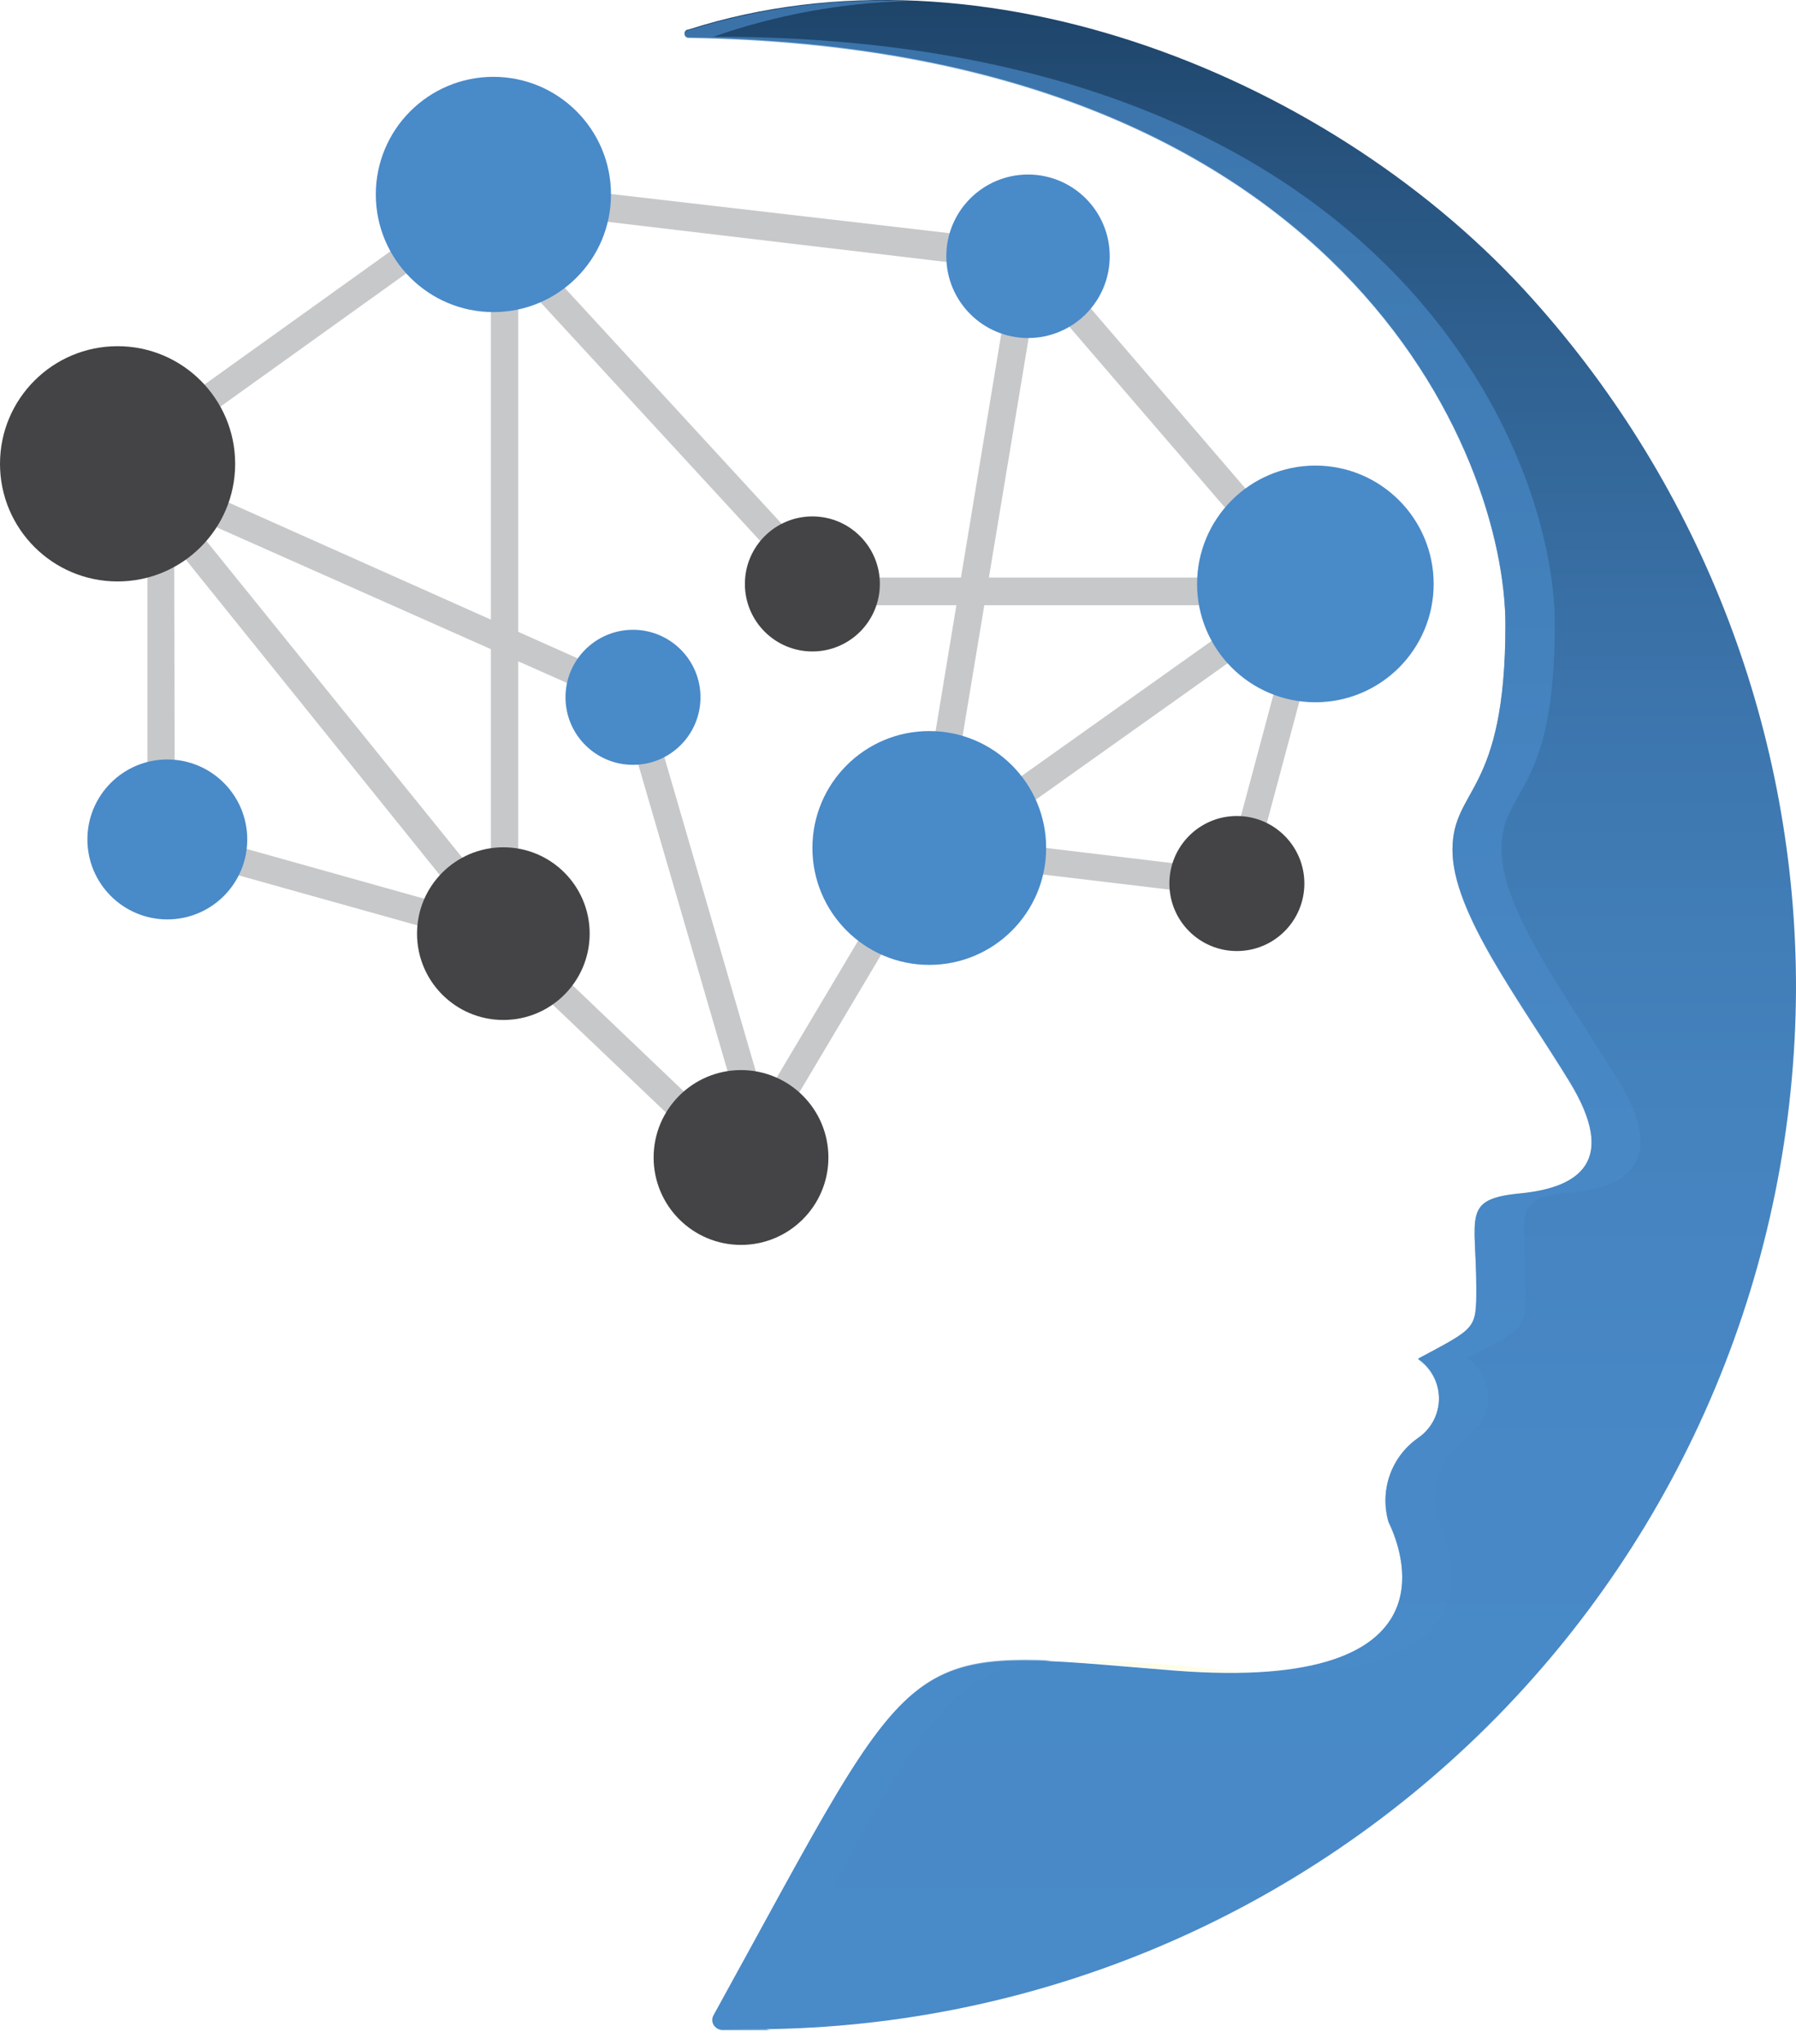 <svg width="80" height="91" viewBox="0 0 80 91" fill="none" xmlns="http://www.w3.org/2000/svg">
<path d="M33.007 52.487C32.847 52.486 32.694 52.424 32.579 52.313L21.883 42.123L7.01 37.962C6.882 37.927 6.769 37.85 6.689 37.745C6.608 37.639 6.566 37.509 6.567 37.376V20.747C6.564 20.609 6.609 20.475 6.693 20.367L5.602 21.142C5.469 21.235 5.305 21.273 5.145 21.246C4.985 21.22 4.842 21.131 4.747 21C4.654 20.867 4.617 20.703 4.643 20.543C4.67 20.384 4.758 20.241 4.889 20.145L21.63 8.152C21.754 8.063 21.906 8.024 22.057 8.041L45.855 10.794C46.009 10.817 46.15 10.896 46.25 11.016L59.035 25.889C59.104 25.961 59.153 26.051 59.175 26.148C59.197 26.246 59.193 26.348 59.162 26.443L55.665 39.497C55.631 39.642 55.544 39.77 55.421 39.854C55.298 39.939 55.148 39.975 55 39.956L41.709 38.373L33.513 52.155C33.468 52.234 33.403 52.302 33.326 52.352C33.249 52.401 33.161 52.431 33.07 52.44L33.007 52.487ZM7.785 36.902L22.358 40.984C22.458 41.009 22.55 41.058 22.627 41.126L32.864 50.889L40.87 37.44C40.931 37.337 41.02 37.254 41.127 37.2C41.233 37.147 41.353 37.126 41.472 37.139L54.636 38.721L57.912 26.49L45.491 12.06L22.12 9.291L6.946 20.161C7.039 20.135 7.136 20.13 7.231 20.146C7.325 20.163 7.415 20.201 7.493 20.257C7.57 20.314 7.634 20.387 7.679 20.472C7.725 20.557 7.75 20.651 7.753 20.747L7.785 36.902Z" fill="#C7C8CA"/>
<path d="M22.42 42.122C22.328 42.122 22.238 42.1 22.155 42.059C22.073 42.018 22.001 41.958 21.945 41.885L5.094 20.967C5.032 20.907 4.983 20.833 4.95 20.753C4.918 20.672 4.903 20.585 4.907 20.498C4.91 20.411 4.933 20.325 4.971 20.247C5.01 20.17 5.066 20.101 5.133 20.046C5.2 19.991 5.279 19.95 5.363 19.928C5.447 19.905 5.535 19.901 5.621 19.914C5.707 19.928 5.789 19.96 5.862 20.008C5.935 20.056 5.997 20.118 6.044 20.192L21.866 39.765V10.002C21.89 9.857 21.964 9.726 22.076 9.631C22.187 9.536 22.329 9.483 22.476 9.483C22.622 9.483 22.764 9.536 22.876 9.631C22.987 9.726 23.061 9.857 23.085 10.002V41.568C23.083 41.696 23.043 41.82 22.97 41.925C22.896 42.029 22.793 42.109 22.673 42.154L22.42 42.122Z" fill="#C7C8CA"/>
<path d="M34.097 51.917C33.964 51.918 33.835 51.876 33.729 51.795C33.623 51.715 33.546 51.602 33.511 51.474L27.689 31.49L5.315 21.553C5.237 21.523 5.166 21.477 5.106 21.419C5.046 21.36 4.998 21.29 4.966 21.212C4.934 21.134 4.919 21.051 4.92 20.967C4.921 20.883 4.94 20.8 4.974 20.724C5.009 20.647 5.059 20.579 5.121 20.522C5.183 20.465 5.255 20.422 5.335 20.395C5.414 20.367 5.498 20.356 5.582 20.362C5.666 20.368 5.747 20.391 5.822 20.43L28.448 30.525C28.528 30.564 28.599 30.619 28.657 30.687C28.714 30.755 28.756 30.835 28.78 30.92L34.682 51.189C34.727 51.345 34.709 51.511 34.632 51.653C34.555 51.795 34.425 51.901 34.271 51.949L34.097 51.917Z" fill="#C7C8CA"/>
<path d="M36.359 26.506C36.272 26.507 36.186 26.49 36.106 26.454C36.027 26.419 35.957 26.366 35.9 26.3L20.616 9.702C20.554 9.644 20.505 9.574 20.472 9.496C20.439 9.419 20.422 9.335 20.422 9.251C20.422 9.166 20.44 9.083 20.474 9.005C20.508 8.928 20.557 8.858 20.619 8.801C20.681 8.743 20.754 8.699 20.833 8.671C20.913 8.643 20.997 8.631 21.081 8.637C21.166 8.643 21.248 8.666 21.323 8.705C21.398 8.744 21.464 8.798 21.517 8.863L36.802 25.477C36.861 25.532 36.907 25.598 36.939 25.671C36.971 25.745 36.987 25.824 36.987 25.904C36.987 25.984 36.971 26.064 36.939 26.137C36.907 26.21 36.861 26.277 36.802 26.331C36.744 26.389 36.675 26.434 36.599 26.464C36.522 26.494 36.441 26.508 36.359 26.506Z" fill="#C7C8CA"/>
<path d="M58.59 26.949H36.359C36.278 26.951 36.197 26.937 36.121 26.907C36.045 26.876 35.976 26.831 35.918 26.773C35.861 26.715 35.815 26.646 35.785 26.571C35.755 26.495 35.74 26.413 35.742 26.332C35.742 26.168 35.807 26.011 35.923 25.896C36.039 25.78 36.196 25.715 36.359 25.715H58.511C58.674 25.719 58.828 25.785 58.943 25.9C59.058 26.015 59.124 26.169 59.129 26.332C59.13 26.483 59.076 26.629 58.977 26.742C58.877 26.856 58.74 26.93 58.59 26.949Z" fill="#C7C8CA"/>
<path d="M41.393 38.594H41.298C41.138 38.563 40.997 38.471 40.902 38.339C40.808 38.206 40.768 38.043 40.792 37.882L45.19 11.299C45.204 11.22 45.233 11.144 45.276 11.075C45.319 11.008 45.376 10.949 45.442 10.903C45.509 10.857 45.584 10.825 45.663 10.809C45.742 10.793 45.823 10.793 45.902 10.809C46.061 10.836 46.203 10.924 46.297 11.054C46.392 11.184 46.432 11.346 46.409 11.505L41.994 38.087C41.971 38.23 41.898 38.359 41.788 38.452C41.677 38.545 41.537 38.595 41.393 38.594Z" fill="#C7C8CA"/>
<path d="M41.724 38.594C41.628 38.594 41.534 38.571 41.448 38.527C41.363 38.483 41.289 38.419 41.234 38.341C41.186 38.276 41.151 38.202 41.132 38.123C41.113 38.045 41.11 37.963 41.123 37.883C41.137 37.804 41.166 37.727 41.209 37.659C41.253 37.591 41.31 37.532 41.376 37.486L58.228 25.509C58.36 25.437 58.514 25.416 58.661 25.449C58.808 25.483 58.937 25.569 59.025 25.692C59.112 25.814 59.152 25.965 59.136 26.115C59.121 26.265 59.051 26.404 58.94 26.505L42.088 38.483C41.982 38.558 41.854 38.596 41.724 38.594Z" fill="#C7C8CA"/>
<path d="M5.237 25.889C8.13 25.889 10.475 23.544 10.475 20.651C10.475 17.759 8.13 15.414 5.237 15.414C2.345 15.414 0 17.759 0 20.651C0 23.544 2.345 25.889 5.237 25.889Z" fill="#444446"/>
<path d="M21.978 13.896C24.87 13.896 27.215 11.551 27.215 8.658C27.215 5.766 24.87 3.421 21.978 3.421C19.085 3.421 16.74 5.766 16.74 8.658C16.74 11.551 19.085 13.896 21.978 13.896Z" fill="#498AC9"/>
<path d="M7.453 40.936C9.419 40.936 11.013 39.342 11.013 37.376C11.013 35.409 9.419 33.815 7.453 33.815C5.487 33.815 3.893 35.409 3.893 37.376C3.893 39.342 5.487 40.936 7.453 40.936Z" fill="#498AC9"/>
<path d="M22.421 45.414C24.545 45.414 26.266 43.693 26.266 41.569C26.266 39.446 24.545 37.725 22.421 37.725C20.298 37.725 18.576 39.446 18.576 41.569C18.576 43.693 20.298 45.414 22.421 45.414Z" fill="#444446"/>
<path d="M33.008 55.429C35.157 55.429 36.9 53.687 36.9 51.537C36.9 49.387 35.157 47.645 33.008 47.645C30.858 47.645 29.115 49.387 29.115 51.537C29.115 53.687 30.858 55.429 33.008 55.429Z" fill="#444446"/>
<path d="M41.393 42.961C44.268 42.961 46.599 40.63 46.599 37.755C46.599 34.88 44.268 32.55 41.393 32.55C38.518 32.55 36.188 34.88 36.188 37.755C36.188 40.63 38.518 42.961 41.393 42.961Z" fill="#498AC9"/>
<path d="M58.591 31.268C61.501 31.268 63.86 28.909 63.86 26C63.86 23.09 61.501 20.73 58.591 20.73C55.681 20.73 53.322 23.09 53.322 26C53.322 28.909 55.681 31.268 58.591 31.268Z" fill="#498AC9"/>
<path d="M55.094 42.345C56.755 42.345 58.101 40.999 58.101 39.338C58.101 37.678 56.755 36.332 55.094 36.332C53.434 36.332 52.088 37.678 52.088 39.338C52.088 40.999 53.434 42.345 55.094 42.345Z" fill="#444446"/>
<path d="M36.186 29.006C37.846 29.006 39.192 27.66 39.192 26C39.192 24.339 37.846 22.993 36.186 22.993C34.526 22.993 33.18 24.339 33.18 26C33.18 27.66 34.526 29.006 36.186 29.006Z" fill="#444446"/>
<path d="M28.196 34.054C29.856 34.054 31.202 32.708 31.202 31.047C31.202 29.387 29.856 28.041 28.196 28.041C26.535 28.041 25.189 29.387 25.189 31.047C25.189 32.708 26.535 34.054 28.196 34.054Z" fill="#498AC9"/>
<path d="M45.792 15.05C47.801 15.05 49.431 13.421 49.431 11.411C49.431 9.401 47.801 7.771 45.792 7.771C43.782 7.771 42.152 9.401 42.152 11.411C42.152 13.421 43.782 15.05 45.792 15.05Z" fill="#498AC9"/>
<path d="M33.338 90.351C39.443 90.374 45.493 89.194 51.142 86.879C56.79 84.564 61.928 81.159 66.261 76.858C70.594 72.557 74.037 67.445 76.394 61.814C78.752 56.183 79.977 50.142 80 44.037C80.019 32.703 75.842 21.763 68.275 13.325C59.493 3.499 43.829 -2.893 30.664 1.316C30.618 1.316 30.574 1.334 30.541 1.367C30.509 1.399 30.49 1.444 30.49 1.49C30.49 1.536 30.509 1.58 30.541 1.613C30.574 1.646 30.618 1.664 30.664 1.664C59.778 2.107 67.057 20.24 67.057 27.819C67.057 35.398 64.699 35.05 64.699 37.835C64.699 40.62 67.705 44.544 69.905 48.135C72.104 51.727 70.316 52.882 67.705 53.135C65.095 53.389 65.759 54.148 65.759 57.328C65.759 59.196 65.759 59.101 63.164 60.493C63.451 60.689 63.686 60.952 63.849 61.26C64.011 61.567 64.096 61.91 64.096 62.257C64.096 62.605 64.011 62.947 63.849 63.255C63.686 63.562 63.451 63.825 63.164 64.022C62.581 64.427 62.141 65.007 61.905 65.677C61.669 66.347 61.651 67.074 61.851 67.756C62.326 68.721 65.221 75.382 52.357 74.385C39.778 73.389 41.281 72.502 31.788 89.718C31.748 89.782 31.727 89.856 31.726 89.932C31.724 90.008 31.743 90.082 31.78 90.148C31.817 90.214 31.871 90.269 31.936 90.308C32.002 90.346 32.076 90.366 32.152 90.366L33.338 90.351Z" fill="url(#paint0_linear_232_4192)"/>
<g style="mix-blend-mode:multiply" opacity="0.81">
<g style="mix-blend-mode:multiply" opacity="0.81">
<path d="M46.835 73.927C40 73.626 39.604 75.509 31.835 89.75C31.796 89.814 31.775 89.888 31.773 89.964C31.772 90.039 31.791 90.114 31.828 90.18C31.865 90.246 31.919 90.301 31.984 90.339C32.049 90.378 32.124 90.398 32.199 90.398H34.351C34.276 90.396 34.203 90.375 34.138 90.337C34.073 90.298 34.019 90.244 33.981 90.179C33.943 90.114 33.923 90.041 33.921 89.966C33.919 89.891 33.937 89.816 33.971 89.75C40.854 77.202 41.946 74.243 46.835 73.927Z" fill="#498AC9"/>
</g>
</g>
<g style="mix-blend-mode:multiply" opacity="0.81">
<g style="mix-blend-mode:multiply" opacity="0.81">
<path d="M64.05 67.725C63.851 67.045 63.868 66.32 64.101 65.65C64.334 64.981 64.769 64.4 65.348 63.991C65.635 63.795 65.87 63.532 66.032 63.224C66.195 62.917 66.28 62.574 66.28 62.227C66.28 61.879 66.195 61.536 66.032 61.229C65.87 60.922 65.635 60.658 65.348 60.462C68.006 59.102 67.959 59.196 67.959 57.298C67.959 54.133 67.294 53.31 69.905 53.105C72.516 52.899 74.272 51.681 72.088 48.105C69.905 44.529 66.883 40.573 66.883 37.804C66.883 35.035 69.256 35.478 69.256 27.788C69.256 20.098 61.788 1.633 31.788 1.633C34.573 0.658 37.493 0.125 40.443 0.051C37.133 -0.083 33.825 0.356 30.664 1.348C30.618 1.348 30.574 1.367 30.541 1.399C30.509 1.432 30.49 1.476 30.49 1.522C30.49 1.569 30.509 1.613 30.541 1.645C30.574 1.678 30.618 1.696 30.664 1.696C59.778 2.14 67.057 20.272 67.057 27.852C67.057 35.431 64.699 35.083 64.699 37.867C64.699 40.652 67.705 44.576 69.905 48.168C72.104 51.76 70.316 52.915 67.705 53.168C65.095 53.421 65.759 54.181 65.759 57.361C65.759 59.228 65.759 59.133 63.164 60.526C63.451 60.722 63.686 60.985 63.849 61.292C64.011 61.6 64.096 61.942 64.096 62.29C64.096 62.638 64.011 62.98 63.849 63.287C63.686 63.595 63.451 63.858 63.164 64.054C62.581 64.46 62.141 65.039 61.905 65.709C61.669 66.379 61.651 67.107 61.851 67.788C62.278 68.659 64.652 74.117 55.854 74.497C67.199 74.877 64.509 68.659 64.05 67.725Z" fill="#498AC9"/>
</g>
</g>
<g opacity="0.33">
<path opacity="0.33" d="M55.901 74.433L54.524 74.354C51.971 74.063 49.403 73.921 46.834 73.927C48.337 73.927 50.125 74.164 52.388 74.354C53.556 74.448 54.729 74.475 55.901 74.433Z" fill="#FCEE23"/>
</g>
<defs>
<linearGradient id="paint0_linear_232_4192" x1="55.269" y1="90.351" x2="55.269" y2="0.003" gradientUnits="userSpaceOnUse">
<stop stop-color="#498AC9"/>
<stop offset="0.28" stop-color="#4888C6"/>
<stop offset="0.47" stop-color="#4482BD"/>
<stop offset="0.64" stop-color="#3D76AE"/>
<stop offset="0.78" stop-color="#336799"/>
<stop offset="0.92" stop-color="#27537E"/>
<stop offset="1" stop-color="#1E4469"/>
</linearGradient>
</defs>
</svg>
